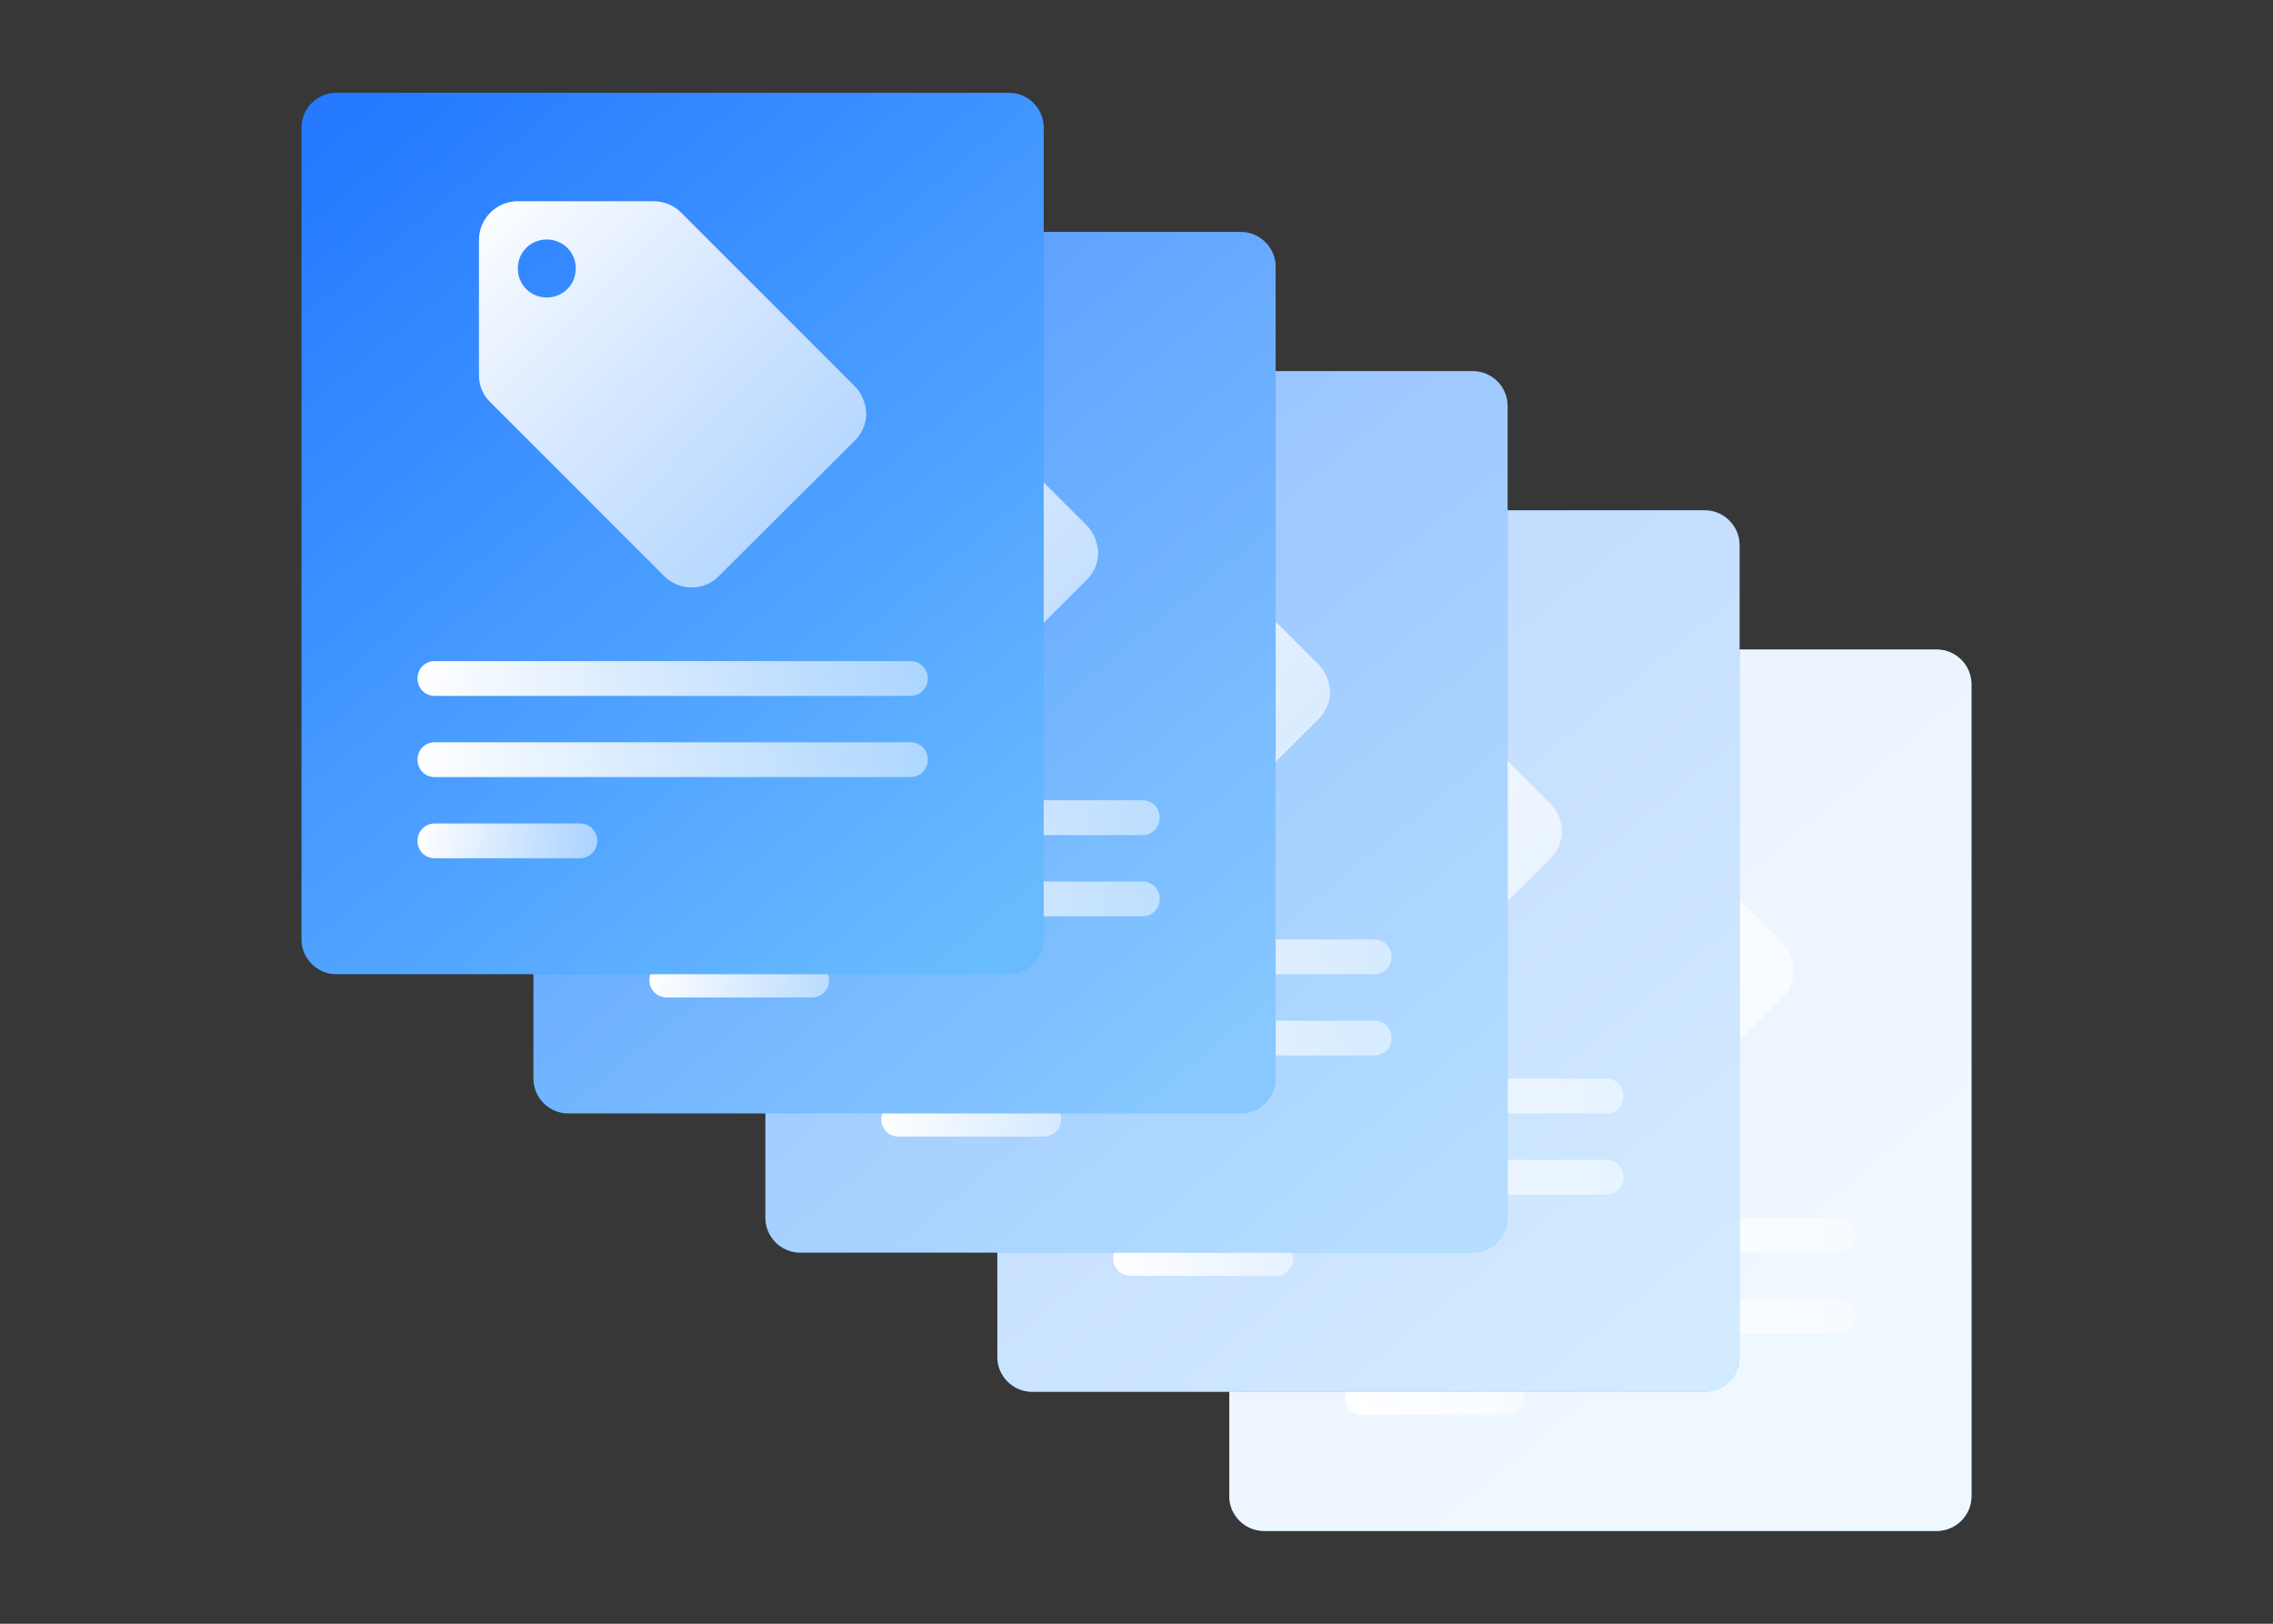<svg width="126" height="90" viewBox="0 0 126 90" fill="none" xmlns="http://www.w3.org/2000/svg">
<rect x="0" y="0" width="126" height="90" fill="#333333" stroke="none"/>
<path d="M126 0H0V90H126V0Z" fill="white" fill-opacity="0.02"/>
<path fill-rule="evenodd" clip-rule="evenodd" d="M70.071 36H107.357C108.418 36 109.286 36.868 109.286 37.929V82.929C109.286 83.989 108.418 84.857 107.357 84.857H70.071C69.011 84.857 68.143 83.989 68.143 82.929V37.929C68.143 36.868 69.011 36 70.071 36Z" fill="url(#paint0_linear)"/>
<path fill-rule="evenodd" clip-rule="evenodd" d="M70.071 36H107.357C108.418 36 109.286 36.868 109.286 37.929V82.929C109.286 83.989 108.418 84.857 107.357 84.857H70.071C69.011 84.857 68.143 83.989 68.143 82.929V37.929C68.143 36.868 69.011 36 70.071 36Z" fill="white" fill-opacity="0.9"/>
<path fill-rule="evenodd" clip-rule="evenodd" d="M98.807 52.264L89.164 42.621C88.779 42.236 88.232 42.011 87.654 42.011H80.132C78.943 42.011 77.979 42.975 77.979 44.164V51.654C77.979 52.232 78.204 52.779 78.621 53.164L88.264 62.807C88.65 63.193 89.197 63.418 89.775 63.418C90.354 63.418 90.9 63.193 91.286 62.775L98.807 55.286C99.193 54.9 99.45 54.353 99.45 53.775C99.418 53.196 99.193 52.65 98.807 52.264ZM81.739 47.346C80.839 47.346 80.132 46.639 80.132 45.739C80.132 44.839 80.839 44.132 81.739 44.132C82.639 44.132 83.347 44.839 83.347 45.739C83.347 46.639 82.639 47.346 81.739 47.346Z" fill="url(#paint1_linear)"/>
<path fill-rule="evenodd" clip-rule="evenodd" d="M75.536 67.5H101.893C102.439 67.5 102.857 67.918 102.857 68.464C102.857 69.011 102.439 69.429 101.893 69.429H75.536C74.989 69.429 74.571 69.011 74.571 68.464C74.571 67.918 74.989 67.5 75.536 67.5Z" fill="url(#paint2_linear)"/>
<path fill-rule="evenodd" clip-rule="evenodd" d="M75.536 72H101.893C102.439 72 102.857 72.418 102.857 72.964C102.857 73.511 102.439 73.929 101.893 73.929H75.536C74.989 73.929 74.571 73.511 74.571 72.964C74.571 72.418 74.989 72 75.536 72Z" fill="url(#paint3_linear)"/>
<path fill-rule="evenodd" clip-rule="evenodd" d="M75.536 76.5H83.571C84.118 76.5 84.536 76.918 84.536 77.464C84.536 78.011 84.118 78.429 83.571 78.429H75.536C74.989 78.429 74.571 78.011 74.571 77.464C74.571 76.918 74.989 76.5 75.536 76.5Z" fill="url(#paint4_linear)"/>
<path fill-rule="evenodd" clip-rule="evenodd" d="M57.214 28.286H94.5C95.561 28.286 96.429 29.154 96.429 30.214V75.214C96.429 76.275 95.561 77.143 94.5 77.143H57.214C56.154 77.143 55.286 76.275 55.286 75.214V30.214C55.286 29.154 56.154 28.286 57.214 28.286Z" fill="url(#paint5_linear)"/>
<path fill-rule="evenodd" clip-rule="evenodd" d="M57.214 28.286H94.5C95.561 28.286 96.429 29.154 96.429 30.214V75.214C96.429 76.275 95.561 77.143 94.5 77.143H57.214C56.154 77.143 55.286 76.275 55.286 75.214V30.214C55.286 29.154 56.154 28.286 57.214 28.286Z" fill="white" fill-opacity="0.7"/>
<path fill-rule="evenodd" clip-rule="evenodd" d="M85.95 44.55L76.307 34.907C75.921 34.521 75.375 34.296 74.796 34.296H67.275C66.086 34.296 65.121 35.261 65.121 36.45V43.939C65.121 44.518 65.347 45.064 65.764 45.45L75.407 55.093C75.793 55.478 76.339 55.703 76.918 55.703C77.496 55.703 78.043 55.478 78.429 55.061L85.95 47.571C86.336 47.186 86.593 46.639 86.593 46.061C86.561 45.482 86.336 44.936 85.95 44.55ZM68.882 39.632C67.982 39.632 67.275 38.925 67.275 38.025C67.275 37.125 67.982 36.418 68.882 36.418C69.782 36.418 70.489 37.125 70.489 38.025C70.489 38.925 69.782 39.632 68.882 39.632Z" fill="url(#paint6_linear)"/>
<path fill-rule="evenodd" clip-rule="evenodd" d="M62.679 59.786H89.036C89.582 59.786 90 60.204 90 60.75C90 61.296 89.582 61.714 89.036 61.714H62.679C62.132 61.714 61.714 61.296 61.714 60.75C61.714 60.204 62.132 59.786 62.679 59.786Z" fill="url(#paint7_linear)"/>
<path fill-rule="evenodd" clip-rule="evenodd" d="M62.679 64.286H89.036C89.582 64.286 90 64.704 90 65.25C90 65.796 89.582 66.214 89.036 66.214H62.679C62.132 66.214 61.714 65.796 61.714 65.25C61.714 64.704 62.132 64.286 62.679 64.286Z" fill="url(#paint8_linear)"/>
<path fill-rule="evenodd" clip-rule="evenodd" d="M62.679 68.786H70.714C71.261 68.786 71.679 69.204 71.679 69.75C71.679 70.296 71.261 70.714 70.714 70.714H62.679C62.132 70.714 61.714 70.296 61.714 69.75C61.714 69.204 62.132 68.786 62.679 68.786Z" fill="url(#paint9_linear)"/>
<path fill-rule="evenodd" clip-rule="evenodd" d="M44.357 20.571H81.643C82.704 20.571 83.571 21.439 83.571 22.5V67.5C83.571 68.561 82.704 69.429 81.643 69.429H44.357C43.296 69.429 42.429 68.561 42.429 67.5V22.5C42.429 21.439 43.296 20.571 44.357 20.571Z" fill="url(#paint10_linear)"/>
<path fill-rule="evenodd" clip-rule="evenodd" d="M44.357 20.571H81.643C82.704 20.571 83.571 21.439 83.571 22.5V67.5C83.571 68.561 82.704 69.429 81.643 69.429H44.357C43.296 69.429 42.429 68.561 42.429 67.5V22.5C42.429 21.439 43.296 20.571 44.357 20.571Z" fill="white" fill-opacity="0.5"/>
<path fill-rule="evenodd" clip-rule="evenodd" d="M73.093 36.836L63.45 27.193C63.064 26.807 62.518 26.582 61.939 26.582H54.418C53.229 26.582 52.264 27.546 52.264 28.736V36.225C52.264 36.803 52.489 37.35 52.907 37.736L62.55 47.379C62.936 47.764 63.482 47.989 64.061 47.989C64.639 47.989 65.186 47.764 65.572 47.346L73.093 39.857C73.479 39.471 73.736 38.925 73.736 38.346C73.704 37.768 73.479 37.221 73.093 36.836ZM56.025 31.918C55.125 31.918 54.418 31.211 54.418 30.311C54.418 29.411 55.125 28.703 56.025 28.703C56.925 28.703 57.632 29.411 57.632 30.311C57.632 31.211 56.925 31.918 56.025 31.918Z" fill="url(#paint11_linear)"/>
<path fill-rule="evenodd" clip-rule="evenodd" d="M49.822 52.071H76.179C76.725 52.071 77.143 52.489 77.143 53.036C77.143 53.582 76.725 54 76.179 54H49.822C49.275 54 48.857 53.582 48.857 53.036C48.857 52.489 49.275 52.071 49.822 52.071Z" fill="url(#paint12_linear)"/>
<path fill-rule="evenodd" clip-rule="evenodd" d="M49.822 56.571H76.179C76.725 56.571 77.143 56.989 77.143 57.536C77.143 58.082 76.725 58.5 76.179 58.5H49.822C49.275 58.5 48.857 58.082 48.857 57.536C48.857 56.989 49.275 56.571 49.822 56.571Z" fill="url(#paint13_linear)"/>
<path fill-rule="evenodd" clip-rule="evenodd" d="M49.822 61.071H57.857C58.404 61.071 58.822 61.489 58.822 62.036C58.822 62.582 58.404 63 57.857 63H49.822C49.275 63 48.857 62.582 48.857 62.036C48.857 61.489 49.275 61.071 49.822 61.071Z" fill="url(#paint14_linear)"/>
<path fill-rule="evenodd" clip-rule="evenodd" d="M31.5 12.857H68.786C69.846 12.857 70.714 13.725 70.714 14.786V59.786C70.714 60.846 69.846 61.714 68.786 61.714H31.5C30.439 61.714 29.571 60.846 29.571 59.786V14.786C29.571 13.725 30.439 12.857 31.5 12.857Z" fill="url(#paint15_linear)"/>
<path fill-rule="evenodd" clip-rule="evenodd" d="M31.5 12.857H68.786C69.846 12.857 70.714 13.725 70.714 14.786V59.786C70.714 60.846 69.846 61.714 68.786 61.714H31.5C30.439 61.714 29.571 60.846 29.571 59.786V14.786C29.571 13.725 30.439 12.857 31.5 12.857Z" fill="white" fill-opacity="0.2"/>
<path fill-rule="evenodd" clip-rule="evenodd" d="M60.236 29.121L50.593 19.479C50.207 19.093 49.661 18.868 49.082 18.868H41.561C40.371 18.868 39.407 19.832 39.407 21.021V28.511C39.407 29.089 39.632 29.636 40.05 30.021L49.693 39.664C50.079 40.05 50.625 40.275 51.204 40.275C51.782 40.275 52.329 40.05 52.714 39.632L60.236 32.143C60.621 31.757 60.879 31.211 60.879 30.632C60.846 30.053 60.621 29.507 60.236 29.121ZM43.168 24.203C42.268 24.203 41.561 23.496 41.561 22.596C41.561 21.696 42.268 20.989 43.168 20.989C44.068 20.989 44.775 21.696 44.775 22.596C44.775 23.496 44.068 24.203 43.168 24.203Z" fill="url(#paint16_linear)"/>
<path fill-rule="evenodd" clip-rule="evenodd" d="M36.964 44.357H63.321C63.868 44.357 64.286 44.775 64.286 45.321C64.286 45.868 63.868 46.286 63.321 46.286H36.964C36.418 46.286 36 45.868 36 45.321C36 44.775 36.418 44.357 36.964 44.357Z" fill="url(#paint17_linear)"/>
<path fill-rule="evenodd" clip-rule="evenodd" d="M36.964 48.857H63.321C63.868 48.857 64.286 49.275 64.286 49.821C64.286 50.368 63.868 50.786 63.321 50.786H36.964C36.418 50.786 36 50.368 36 49.821C36 49.275 36.418 48.857 36.964 48.857Z" fill="url(#paint18_linear)"/>
<path fill-rule="evenodd" clip-rule="evenodd" d="M36.964 53.357H45C45.546 53.357 45.964 53.775 45.964 54.321C45.964 54.868 45.546 55.286 45 55.286H36.964C36.418 55.286 36 54.868 36 54.321C36 53.775 36.418 53.357 36.964 53.357Z" fill="url(#paint19_linear)"/>
<path fill-rule="evenodd" clip-rule="evenodd" d="M18.643 5.143H55.929C56.989 5.143 57.857 6.011 57.857 7.071V52.072C57.857 53.132 56.989 54 55.929 54H18.643C17.582 54 16.714 53.132 16.714 52.072V7.071C16.714 6.011 17.582 5.143 18.643 5.143Z" fill="url(#paint20_linear)"/>
<path fill-rule="evenodd" clip-rule="evenodd" d="M47.379 21.407L37.736 11.764C37.35 11.379 36.804 11.154 36.225 11.154H28.704C27.514 11.154 26.55 12.118 26.55 13.307V20.796C26.55 21.375 26.775 21.921 27.193 22.307L36.836 31.95C37.221 32.336 37.768 32.561 38.346 32.561C38.925 32.561 39.471 32.336 39.857 31.918L47.379 24.429C47.764 24.043 48.022 23.496 48.022 22.918C47.989 22.339 47.764 21.793 47.379 21.407ZM30.311 16.489C29.411 16.489 28.704 15.782 28.704 14.882C28.704 13.982 29.411 13.275 30.311 13.275C31.211 13.275 31.918 13.982 31.918 14.882C31.918 15.782 31.211 16.489 30.311 16.489Z" fill="url(#paint21_linear)"/>
<path fill-rule="evenodd" clip-rule="evenodd" d="M24.107 36.643H50.464C51.011 36.643 51.429 37.061 51.429 37.607C51.429 38.154 51.011 38.572 50.464 38.572H24.107C23.561 38.572 23.143 38.154 23.143 37.607C23.143 37.061 23.561 36.643 24.107 36.643Z" fill="url(#paint22_linear)"/>
<path fill-rule="evenodd" clip-rule="evenodd" d="M24.107 41.143H50.464C51.011 41.143 51.429 41.561 51.429 42.107C51.429 42.654 51.011 43.072 50.464 43.072H24.107C23.561 43.072 23.143 42.654 23.143 42.107C23.143 41.561 23.561 41.143 24.107 41.143Z" fill="url(#paint23_linear)"/>
<path fill-rule="evenodd" clip-rule="evenodd" d="M24.107 45.643H32.143C32.689 45.643 33.107 46.061 33.107 46.607C33.107 47.154 32.689 47.572 32.143 47.572H24.107C23.561 47.572 23.143 47.154 23.143 46.607C23.143 46.061 23.561 45.643 24.107 45.643Z" fill="url(#paint24_linear)"/>
<defs>
<linearGradient id="paint0_linear" x1="103.115" y1="85.016" x2="66.822" y2="41.073" gradientUnits="userSpaceOnUse">
<stop stop-color="#69BBFF"/>
<stop offset="1" stop-color="#257AFF"/>
</linearGradient>
<linearGradient id="paint1_linear" x1="77.996" y1="41.995" x2="99.424" y2="63.424" gradientUnits="userSpaceOnUse">
<stop stop-color="white"/>
<stop offset="1" stop-color="white" stop-opacity="0.5"/>
</linearGradient>
<linearGradient id="paint2_linear" x1="74.569" y1="68.46" x2="102.725" y2="70.4" gradientUnits="userSpaceOnUse">
<stop stop-color="white"/>
<stop offset="1" stop-color="white" stop-opacity="0.5"/>
</linearGradient>
<linearGradient id="paint3_linear" x1="74.569" y1="72.96" x2="102.725" y2="74.9" gradientUnits="userSpaceOnUse">
<stop stop-color="white"/>
<stop offset="1" stop-color="white" stop-opacity="0.5"/>
</linearGradient>
<linearGradient id="paint4_linear" x1="74.572" y1="77.428" x2="84.189" y2="79.291" gradientUnits="userSpaceOnUse">
<stop stop-color="white"/>
<stop offset="1" stop-color="white" stop-opacity="0.5"/>
</linearGradient>
<linearGradient id="paint5_linear" x1="90.258" y1="77.302" x2="53.964" y2="33.358" gradientUnits="userSpaceOnUse">
<stop stop-color="#69BBFF"/>
<stop offset="1" stop-color="#257AFF"/>
</linearGradient>
<linearGradient id="paint6_linear" x1="65.138" y1="34.281" x2="86.567" y2="55.709" gradientUnits="userSpaceOnUse">
<stop stop-color="white"/>
<stop offset="1" stop-color="white" stop-opacity="0.5"/>
</linearGradient>
<linearGradient id="paint7_linear" x1="61.712" y1="60.745" x2="89.867" y2="62.686" gradientUnits="userSpaceOnUse">
<stop stop-color="white"/>
<stop offset="1" stop-color="white" stop-opacity="0.5"/>
</linearGradient>
<linearGradient id="paint8_linear" x1="61.712" y1="65.246" x2="89.867" y2="67.186" gradientUnits="userSpaceOnUse">
<stop stop-color="white"/>
<stop offset="1" stop-color="white" stop-opacity="0.5"/>
</linearGradient>
<linearGradient id="paint9_linear" x1="61.714" y1="69.714" x2="71.332" y2="71.577" gradientUnits="userSpaceOnUse">
<stop stop-color="white"/>
<stop offset="1" stop-color="white" stop-opacity="0.5"/>
</linearGradient>
<linearGradient id="paint10_linear" x1="77.4" y1="69.588" x2="41.107" y2="25.644" gradientUnits="userSpaceOnUse">
<stop stop-color="#69BBFF"/>
<stop offset="1" stop-color="#257AFF"/>
</linearGradient>
<linearGradient id="paint11_linear" x1="52.282" y1="26.566" x2="73.71" y2="47.995" gradientUnits="userSpaceOnUse">
<stop stop-color="white"/>
<stop offset="1" stop-color="white" stop-opacity="0.5"/>
</linearGradient>
<linearGradient id="paint12_linear" x1="48.855" y1="53.031" x2="77.016" y2="54.931" gradientUnits="userSpaceOnUse">
<stop stop-color="white"/>
<stop offset="1" stop-color="white" stop-opacity="0.5"/>
</linearGradient>
<linearGradient id="paint13_linear" x1="48.855" y1="57.531" x2="77.016" y2="59.431" gradientUnits="userSpaceOnUse">
<stop stop-color="white"/>
<stop offset="1" stop-color="white" stop-opacity="0.5"/>
</linearGradient>
<linearGradient id="paint14_linear" x1="48.857" y1="62" x2="58.474" y2="63.863" gradientUnits="userSpaceOnUse">
<stop stop-color="white"/>
<stop offset="1" stop-color="white" stop-opacity="0.5"/>
</linearGradient>
<linearGradient id="paint15_linear" x1="64.543" y1="61.873" x2="28.25" y2="17.93" gradientUnits="userSpaceOnUse">
<stop stop-color="#69BBFF"/>
<stop offset="1" stop-color="#257AFF"/>
</linearGradient>
<linearGradient id="paint16_linear" x1="39.425" y1="18.852" x2="60.853" y2="40.28" gradientUnits="userSpaceOnUse">
<stop stop-color="white"/>
<stop offset="1" stop-color="white" stop-opacity="0.5"/>
</linearGradient>
<linearGradient id="paint17_linear" x1="35.998" y1="45.317" x2="64.159" y2="47.217" gradientUnits="userSpaceOnUse">
<stop stop-color="white"/>
<stop offset="1" stop-color="white" stop-opacity="0.5"/>
</linearGradient>
<linearGradient id="paint18_linear" x1="35.998" y1="49.817" x2="64.159" y2="51.717" gradientUnits="userSpaceOnUse">
<stop stop-color="white"/>
<stop offset="1" stop-color="white" stop-opacity="0.5"/>
</linearGradient>
<linearGradient id="paint19_linear" x1="36" y1="54.285" x2="45.617" y2="56.149" gradientUnits="userSpaceOnUse">
<stop stop-color="white"/>
<stop offset="1" stop-color="white" stop-opacity="0.5"/>
</linearGradient>
<linearGradient id="paint20_linear" x1="51.686" y1="54.159" x2="15.393" y2="10.216" gradientUnits="userSpaceOnUse">
<stop stop-color="#69BBFF"/>
<stop offset="1" stop-color="#257AFF"/>
</linearGradient>
<linearGradient id="paint21_linear" x1="26.568" y1="11.137" x2="47.997" y2="32.566" gradientUnits="userSpaceOnUse">
<stop stop-color="white"/>
<stop offset="1" stop-color="white" stop-opacity="0.5"/>
</linearGradient>
<linearGradient id="paint22_linear" x1="23.141" y1="37.603" x2="51.302" y2="39.502" gradientUnits="userSpaceOnUse">
<stop stop-color="white"/>
<stop offset="1" stop-color="white" stop-opacity="0.5"/>
</linearGradient>
<linearGradient id="paint23_linear" x1="23.141" y1="42.103" x2="51.302" y2="44.002" gradientUnits="userSpaceOnUse">
<stop stop-color="white"/>
<stop offset="1" stop-color="white" stop-opacity="0.5"/>
</linearGradient>
<linearGradient id="paint24_linear" x1="23.143" y1="46.571" x2="32.76" y2="48.434" gradientUnits="userSpaceOnUse">
<stop stop-color="white"/>
<stop offset="1" stop-color="white" stop-opacity="0.5"/>
</linearGradient>
</defs>
</svg>
